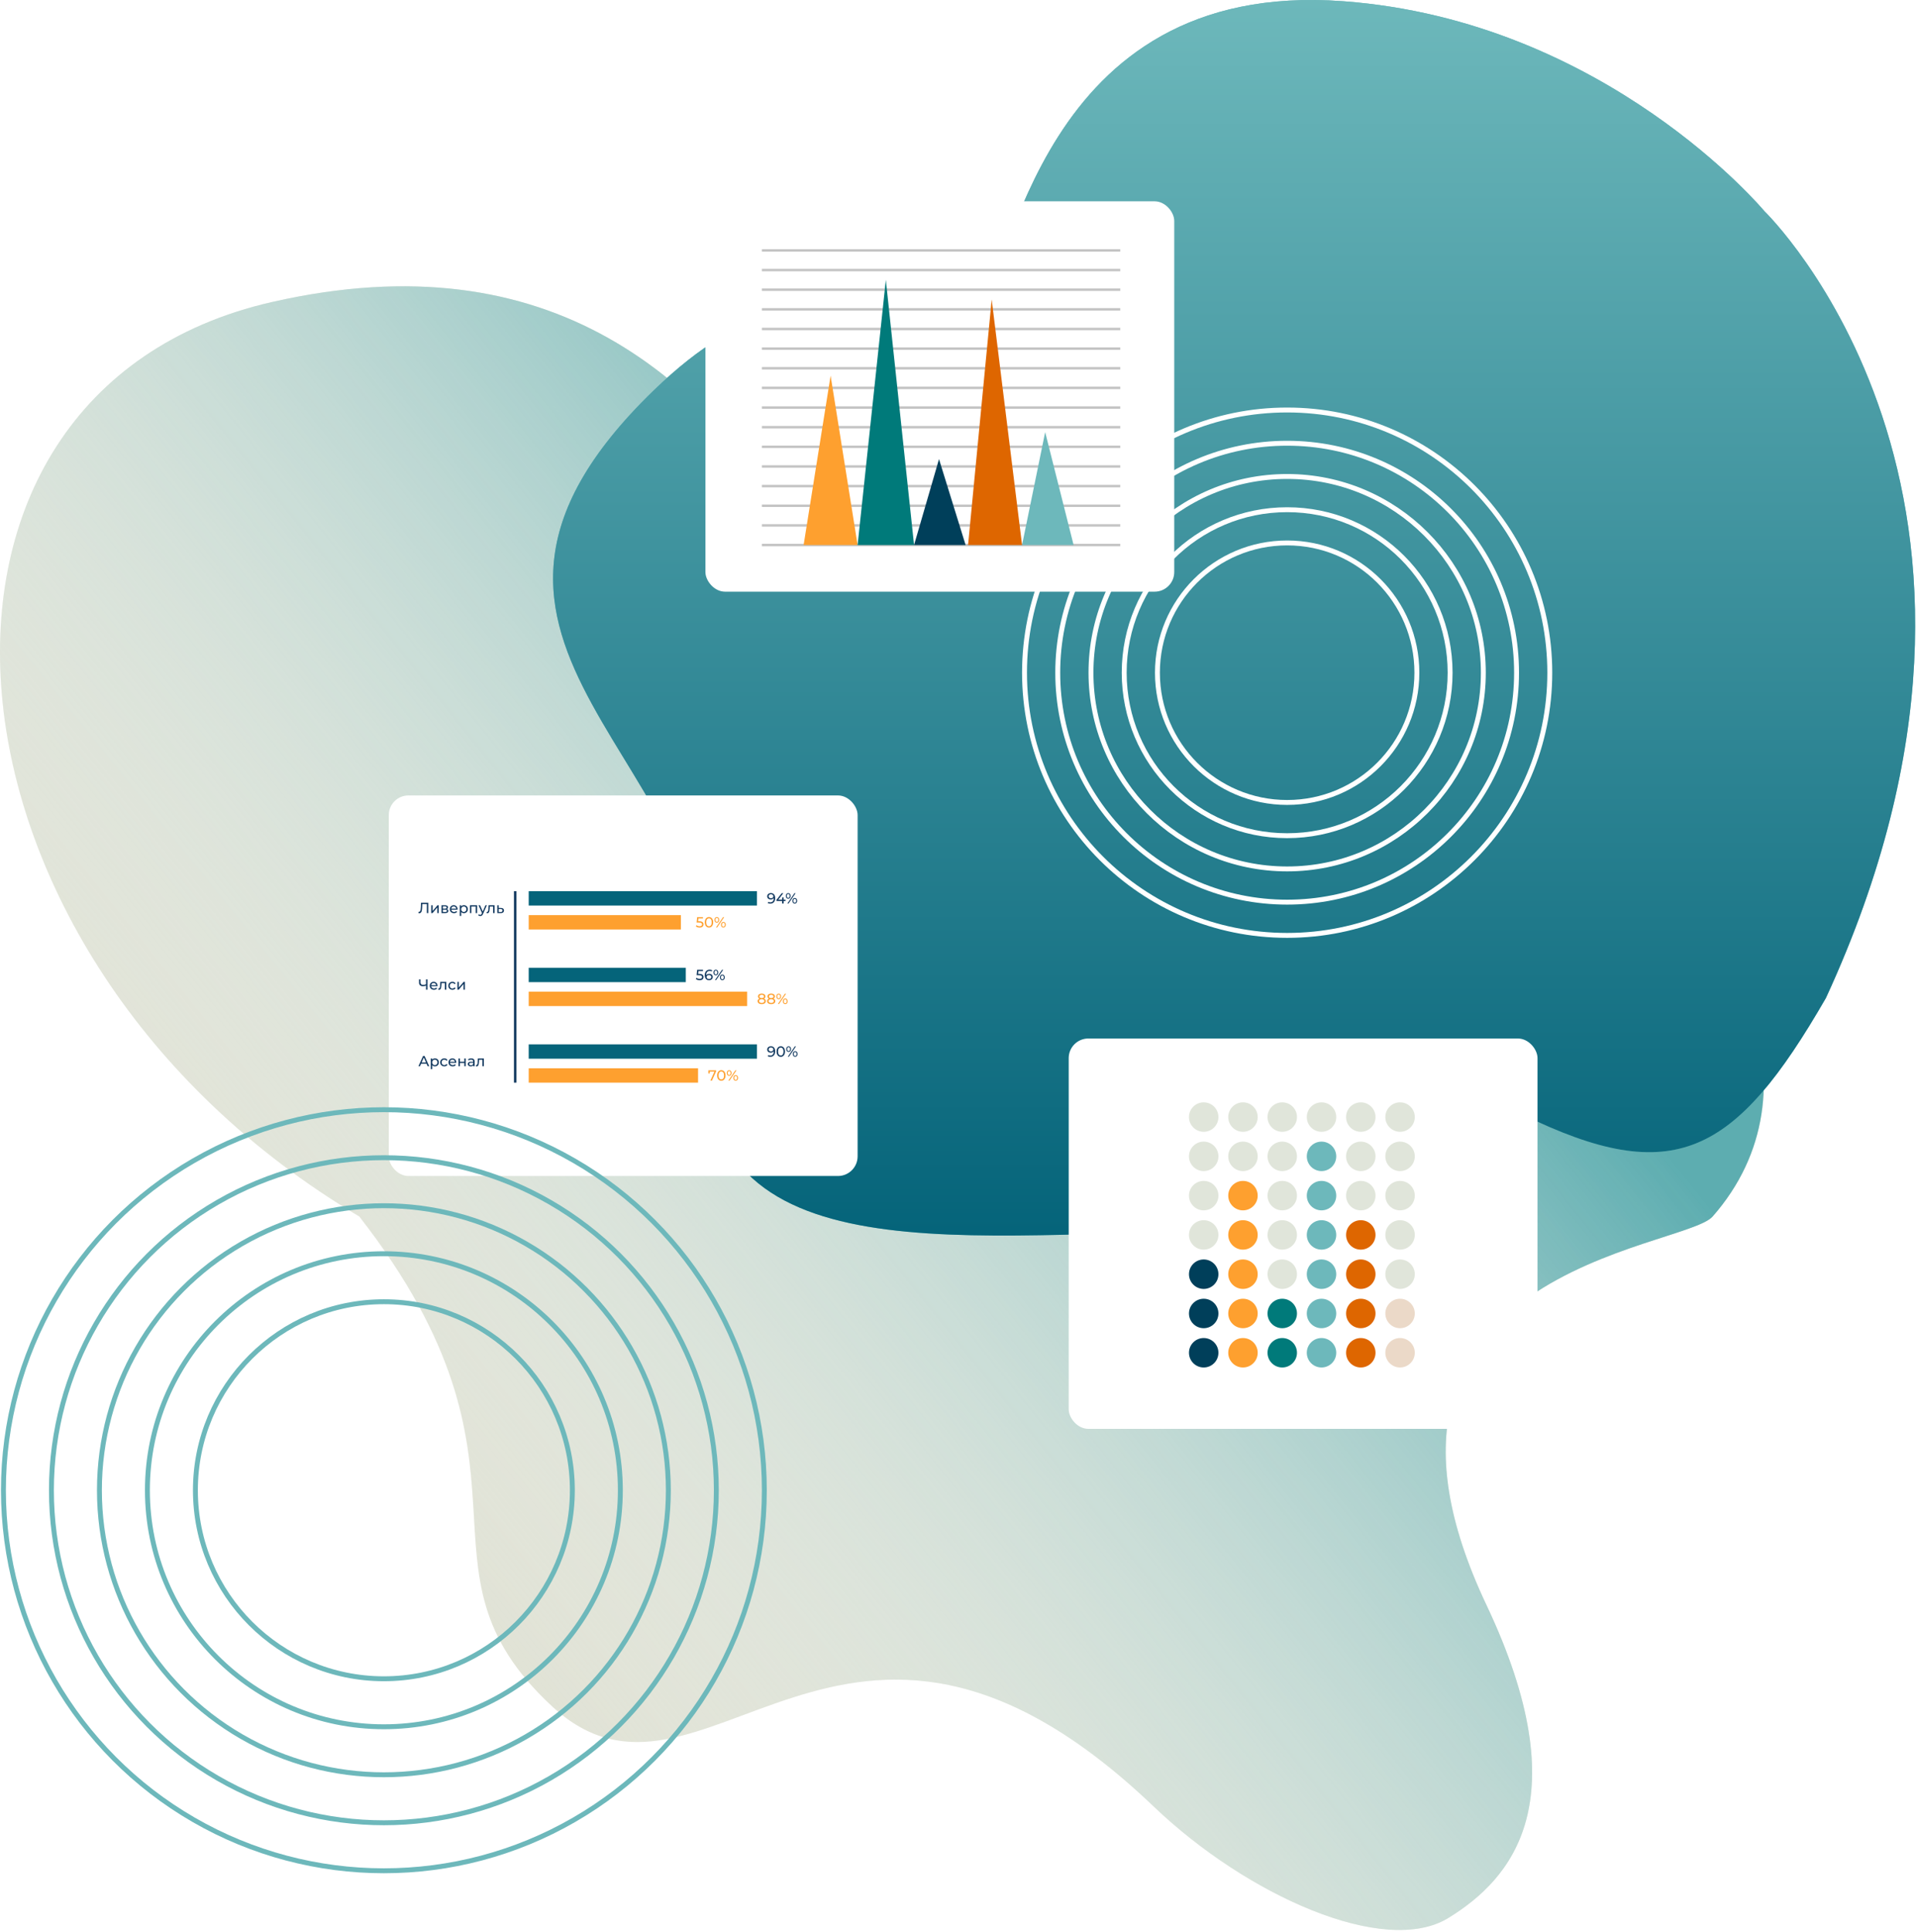 <svg width="781" height="787" viewBox="0 0 781 787" fill="none" xmlns="http://www.w3.org/2000/svg">
<path d="M224.896 695C163.396 638 226.896 599.008 146.396 495.508C-33.104 389 -50.604 159.739 110.896 123C339.896 70.905 360.081 354.216 418.081 371.216C561.581 361.716 537.86 267.153 659.954 338.28C707.297 372.387 743.012 443.931 697.746 495.508C685.956 508.942 540.782 516.779 605.581 653.716C643.372 733.578 616.081 765.239 590.081 781.216C564.081 797.193 507.93 772.044 470.062 735.856C343.399 614.816 286.396 752 224.896 695Z" fill="#E0E2D5"/>
<path d="M224.896 695C163.396 638 226.896 599.008 146.396 495.508C-33.104 389 -50.604 159.739 110.896 123C339.896 70.905 360.081 354.216 418.081 371.216C561.581 361.716 537.86 267.153 659.954 338.28C707.297 372.387 743.012 443.931 697.746 495.508C685.956 508.942 540.782 516.779 605.581 653.716C643.372 733.578 616.081 765.239 590.081 781.216C564.081 797.193 507.93 772.044 470.062 735.856C343.399 614.816 286.396 752 224.896 695Z" fill="url(#paint0_linear)"/>
<path d="M547.323 0.505C421.867 -8.875 412.823 115.505 398.823 122.505C368.323 168.505 343.566 84.253 266.323 159.005C157.823 264.005 300.396 309.5 288.396 415C276.396 520.5 385.823 502.505 493.323 501.505C600.823 500.505 545.323 417.351 620.323 454.005C681.979 484.137 706.969 470.5 743.896 406.5C838.396 201.5 718.824 86.005 718.824 86.005C718.824 86.005 654.323 8.505 547.323 0.505Z" fill="#6DB8BB"/>
<path d="M547.323 0.505C421.867 -8.875 412.823 115.505 398.823 122.505C368.323 168.505 343.566 84.253 266.323 159.005C157.823 264.005 300.396 309.5 288.396 415C276.396 520.5 385.823 502.505 493.323 501.505C600.823 500.505 545.323 417.351 620.323 454.005C681.979 484.137 706.969 470.5 743.896 406.5C838.396 201.5 718.824 86.005 718.824 86.005C718.824 86.005 654.323 8.505 547.323 0.505Z" fill="url(#paint1_linear)"/>
<circle cx="524.396" cy="274" r="66.39" stroke="white" stroke-width="2"/>
<circle cx="524.396" cy="274" r="52.853" stroke="white" stroke-width="2"/>
<circle cx="524.396" cy="274" r="79.926" stroke="white" stroke-width="2"/>
<circle cx="524.396" cy="274" r="93.463" stroke="white" stroke-width="2"/>
<circle cx="524.396" cy="274" r="107" stroke="white" stroke-width="2"/>
<g filter="url(#filter0_d)">
<rect x="158.396" y="324" width="191" height="155" rx="8" fill="white"/>
</g>
<rect x="209.396" y="362.994" width="1" height="77.987" fill="#10375E"/>
<rect x="215.396" y="362.994" width="93" height="5.849" fill="#05647A"/>
<rect x="215.396" y="372.742" width="62" height="5.849" fill="#FEA02F"/>
<rect x="215.396" y="394.189" width="64" height="5.849" fill="#05647A"/>
<rect x="215.396" y="403.937" width="89" height="5.849" fill="#FEA02F"/>
<rect x="215.396" y="425.384" width="93" height="5.849" fill="#05647A"/>
<rect x="215.396" y="435.132" width="69" height="5.849" fill="#FEA02F"/>
<path d="M291.744 435.957V436.365L290.046 440.157H289.41L291.072 436.479H289.152V437.229H288.576V435.957H291.744ZM293.869 440.205C293.537 440.205 293.241 440.121 292.981 439.953C292.725 439.781 292.523 439.533 292.375 439.209C292.227 438.885 292.153 438.501 292.153 438.057C292.153 437.613 292.227 437.229 292.375 436.905C292.523 436.581 292.725 436.335 292.981 436.167C293.241 435.995 293.537 435.909 293.869 435.909C294.197 435.909 294.489 435.995 294.745 436.167C295.005 436.335 295.209 436.581 295.357 436.905C295.505 437.229 295.579 437.613 295.579 438.057C295.579 438.501 295.505 438.885 295.357 439.209C295.209 439.533 295.005 439.781 294.745 439.953C294.489 440.121 294.197 440.205 293.869 440.205ZM293.869 439.671C294.205 439.671 294.473 439.533 294.673 439.257C294.877 438.981 294.979 438.581 294.979 438.057C294.979 437.533 294.877 437.133 294.673 436.857C294.473 436.581 294.205 436.443 293.869 436.443C293.529 436.443 293.257 436.581 293.053 436.857C292.853 437.133 292.753 437.533 292.753 438.057C292.753 438.581 292.853 438.981 293.053 439.257C293.257 439.533 293.529 439.671 293.869 439.671ZM297.067 438.213C296.775 438.213 296.539 438.107 296.359 437.895C296.179 437.683 296.089 437.407 296.089 437.067C296.089 436.727 296.179 436.451 296.359 436.239C296.539 436.027 296.775 435.921 297.067 435.921C297.359 435.921 297.593 436.027 297.769 436.239C297.949 436.447 298.039 436.723 298.039 437.067C298.039 437.411 297.949 437.689 297.769 437.901C297.593 438.109 297.359 438.213 297.067 438.213ZM299.599 435.957H300.061L297.193 440.157H296.731L299.599 435.957ZM297.067 437.871C297.251 437.871 297.395 437.801 297.499 437.661C297.603 437.517 297.655 437.319 297.655 437.067C297.655 436.815 297.603 436.619 297.499 436.479C297.395 436.335 297.251 436.263 297.067 436.263C296.887 436.263 296.743 436.335 296.635 436.479C296.531 436.623 296.479 436.819 296.479 437.067C296.479 437.315 296.531 437.511 296.635 437.655C296.743 437.799 296.887 437.871 297.067 437.871ZM299.725 440.193C299.433 440.193 299.197 440.089 299.017 439.881C298.841 439.669 298.753 439.391 298.753 439.047C298.753 438.703 298.841 438.427 299.017 438.219C299.197 438.007 299.433 437.901 299.725 437.901C300.017 437.901 300.253 438.007 300.433 438.219C300.613 438.431 300.703 438.707 300.703 439.047C300.703 439.387 300.613 439.663 300.433 439.875C300.253 440.087 300.017 440.193 299.725 440.193ZM299.725 439.851C299.905 439.851 300.047 439.779 300.151 439.635C300.259 439.491 300.313 439.295 300.313 439.047C300.313 438.799 300.259 438.603 300.151 438.459C300.047 438.315 299.905 438.243 299.725 438.243C299.541 438.243 299.397 438.315 299.293 438.459C299.189 438.599 299.137 438.795 299.137 439.047C299.137 439.299 299.189 439.497 299.293 439.641C299.397 439.781 299.541 439.851 299.725 439.851Z" fill="#FEA02F"/>
<path d="M173.78 433.258H171.548L171.086 434.308H170.468L172.37 430.108H172.964L174.872 434.308H174.242L173.78 433.258ZM173.57 432.778L172.664 430.72L171.758 432.778H173.57ZM177.187 431.098C177.495 431.098 177.771 431.166 178.015 431.302C178.259 431.438 178.449 431.628 178.585 431.872C178.725 432.116 178.795 432.398 178.795 432.718C178.795 433.038 178.725 433.322 178.585 433.57C178.449 433.814 178.259 434.004 178.015 434.14C177.771 434.276 177.495 434.344 177.187 434.344C176.959 434.344 176.749 434.3 176.557 434.212C176.369 434.124 176.209 433.996 176.077 433.828V435.472H175.501V431.128H176.053V431.632C176.181 431.456 176.343 431.324 176.539 431.236C176.735 431.144 176.951 431.098 177.187 431.098ZM177.139 433.84C177.343 433.84 177.525 433.794 177.685 433.702C177.849 433.606 177.977 433.474 178.069 433.306C178.165 433.134 178.213 432.938 178.213 432.718C178.213 432.498 178.165 432.304 178.069 432.136C177.977 431.964 177.849 431.832 177.685 431.74C177.525 431.648 177.343 431.602 177.139 431.602C176.939 431.602 176.757 431.65 176.593 431.746C176.433 431.838 176.305 431.968 176.209 432.136C176.117 432.304 176.071 432.498 176.071 432.718C176.071 432.938 176.117 433.134 176.209 433.306C176.301 433.474 176.429 433.606 176.593 433.702C176.757 433.794 176.939 433.84 177.139 433.84ZM181.018 434.344C180.694 434.344 180.404 434.274 180.148 434.134C179.896 433.994 179.698 433.802 179.554 433.558C179.41 433.31 179.338 433.03 179.338 432.718C179.338 432.406 179.41 432.128 179.554 431.884C179.698 431.636 179.896 431.444 180.148 431.308C180.404 431.168 180.694 431.098 181.018 431.098C181.306 431.098 181.562 431.156 181.786 431.272C182.014 431.388 182.19 431.556 182.314 431.776L181.876 432.058C181.776 431.906 181.652 431.792 181.504 431.716C181.356 431.64 181.192 431.602 181.012 431.602C180.804 431.602 180.616 431.648 180.448 431.74C180.284 431.832 180.154 431.964 180.058 432.136C179.966 432.304 179.92 432.498 179.92 432.718C179.92 432.942 179.966 433.14 180.058 433.312C180.154 433.48 180.284 433.61 180.448 433.702C180.616 433.794 180.804 433.84 181.012 433.84C181.192 433.84 181.356 433.802 181.504 433.726C181.652 433.65 181.776 433.536 181.876 433.384L182.314 433.66C182.19 433.88 182.014 434.05 181.786 434.17C181.562 434.286 181.306 434.344 181.018 434.344ZM185.887 432.736C185.887 432.78 185.883 432.838 185.875 432.91H183.295C183.331 433.19 183.453 433.416 183.661 433.588C183.873 433.756 184.135 433.84 184.447 433.84C184.827 433.84 185.133 433.712 185.365 433.456L185.683 433.828C185.539 433.996 185.359 434.124 185.143 434.212C184.931 434.3 184.693 434.344 184.429 434.344C184.093 434.344 183.795 434.276 183.535 434.14C183.275 434 183.073 433.806 182.929 433.558C182.789 433.31 182.719 433.03 182.719 432.718C182.719 432.41 182.787 432.132 182.923 431.884C183.063 431.636 183.253 431.444 183.493 431.308C183.737 431.168 184.011 431.098 184.315 431.098C184.619 431.098 184.889 431.168 185.125 431.308C185.365 431.444 185.551 431.636 185.683 431.884C185.819 432.132 185.887 432.416 185.887 432.736ZM184.315 431.584C184.039 431.584 183.807 431.668 183.619 431.836C183.435 432.004 183.327 432.224 183.295 432.496H185.335C185.303 432.228 185.193 432.01 185.005 431.842C184.821 431.67 184.591 431.584 184.315 431.584ZM186.78 431.128H187.356V432.478H189.168V431.128H189.744V434.308H189.168V432.976H187.356V434.308H186.78V431.128ZM191.998 431.098C192.438 431.098 192.774 431.206 193.006 431.422C193.242 431.638 193.36 431.96 193.36 432.388V434.308H192.814V433.888C192.718 434.036 192.58 434.15 192.4 434.23C192.224 434.306 192.014 434.344 191.77 434.344C191.414 434.344 191.128 434.258 190.912 434.086C190.7 433.914 190.594 433.688 190.594 433.408C190.594 433.128 190.696 432.904 190.9 432.736C191.104 432.564 191.428 432.478 191.872 432.478H192.784V432.364C192.784 432.116 192.712 431.926 192.568 431.794C192.424 431.662 192.212 431.596 191.932 431.596C191.744 431.596 191.56 431.628 191.38 431.692C191.2 431.752 191.048 431.834 190.924 431.938L190.684 431.506C190.848 431.374 191.044 431.274 191.272 431.206C191.5 431.134 191.742 431.098 191.998 431.098ZM191.866 433.9C192.086 433.9 192.276 433.852 192.436 433.756C192.596 433.656 192.712 433.516 192.784 433.336V432.892H191.896C191.408 432.892 191.164 433.056 191.164 433.384C191.164 433.544 191.226 433.67 191.35 433.762C191.474 433.854 191.646 433.9 191.866 433.9ZM197.128 431.128V434.308H196.552V431.632H195.184L195.148 432.34C195.128 432.768 195.09 433.126 195.034 433.414C194.978 433.698 194.886 433.926 194.758 434.098C194.63 434.27 194.452 434.356 194.224 434.356C194.12 434.356 194.002 434.338 193.87 434.302L193.906 433.816C193.958 433.828 194.006 433.834 194.05 433.834C194.21 433.834 194.33 433.764 194.41 433.624C194.49 433.484 194.542 433.318 194.566 433.126C194.59 432.934 194.612 432.66 194.632 432.304L194.686 431.128H197.128Z" fill="#10375E"/>
<path d="M174.158 398.913V403.113H173.564V401.451C173.12 401.623 172.71 401.709 172.334 401.709C171.822 401.709 171.424 401.585 171.14 401.337C170.86 401.089 170.72 400.735 170.72 400.275V398.913H171.308V400.209C171.308 400.521 171.402 400.761 171.59 400.929C171.782 401.097 172.052 401.181 172.4 401.181C172.788 401.181 173.176 401.093 173.564 400.917V398.913H174.158ZM178.246 401.541C178.246 401.585 178.242 401.643 178.234 401.715H175.654C175.69 401.995 175.812 402.221 176.02 402.393C176.232 402.561 176.494 402.645 176.806 402.645C177.186 402.645 177.492 402.517 177.724 402.261L178.042 402.633C177.898 402.801 177.718 402.929 177.502 403.017C177.29 403.105 177.052 403.149 176.788 403.149C176.452 403.149 176.154 403.081 175.894 402.945C175.634 402.805 175.432 402.611 175.288 402.363C175.148 402.115 175.078 401.835 175.078 401.523C175.078 401.215 175.146 400.937 175.282 400.689C175.422 400.441 175.612 400.249 175.852 400.113C176.096 399.973 176.37 399.903 176.674 399.903C176.978 399.903 177.248 399.973 177.484 400.113C177.724 400.249 177.91 400.441 178.042 400.689C178.178 400.937 178.246 401.221 178.246 401.541ZM176.674 400.389C176.398 400.389 176.166 400.473 175.978 400.641C175.794 400.809 175.686 401.029 175.654 401.301H177.694C177.662 401.033 177.552 400.815 177.364 400.647C177.18 400.475 176.95 400.389 176.674 400.389ZM181.817 399.933V403.113H181.241V400.437H179.873L179.837 401.145C179.817 401.573 179.779 401.931 179.723 402.219C179.667 402.503 179.575 402.731 179.447 402.903C179.319 403.075 179.141 403.161 178.913 403.161C178.809 403.161 178.691 403.143 178.559 403.107L178.595 402.621C178.647 402.633 178.695 402.639 178.739 402.639C178.899 402.639 179.019 402.569 179.099 402.429C179.179 402.289 179.231 402.123 179.255 401.931C179.279 401.739 179.301 401.465 179.321 401.109L179.375 399.933H181.817ZM184.317 403.149C183.993 403.149 183.703 403.079 183.447 402.939C183.195 402.799 182.997 402.607 182.853 402.363C182.709 402.115 182.637 401.835 182.637 401.523C182.637 401.211 182.709 400.933 182.853 400.689C182.997 400.441 183.195 400.249 183.447 400.113C183.703 399.973 183.993 399.903 184.317 399.903C184.605 399.903 184.861 399.961 185.085 400.077C185.313 400.193 185.489 400.361 185.613 400.581L185.175 400.863C185.075 400.711 184.951 400.597 184.803 400.521C184.655 400.445 184.491 400.407 184.311 400.407C184.103 400.407 183.915 400.453 183.747 400.545C183.583 400.637 183.453 400.769 183.357 400.941C183.265 401.109 183.219 401.303 183.219 401.523C183.219 401.747 183.265 401.945 183.357 402.117C183.453 402.285 183.583 402.415 183.747 402.507C183.915 402.599 184.103 402.645 184.311 402.645C184.491 402.645 184.655 402.607 184.803 402.531C184.951 402.455 185.075 402.341 185.175 402.189L185.613 402.465C185.489 402.685 185.313 402.855 185.085 402.975C184.861 403.091 184.605 403.149 184.317 403.149ZM186.359 399.933H186.935V402.249L188.885 399.933H189.407V403.113H188.831V400.797L186.887 403.113H186.359V399.933Z" fill="#10375E"/>
<path d="M174.482 367.718V371.918H173.894V368.24H172.034L171.992 369.47C171.972 370.05 171.924 370.52 171.848 370.88C171.776 371.24 171.66 371.512 171.5 371.696C171.34 371.876 171.124 371.966 170.852 371.966C170.728 371.966 170.602 371.95 170.474 371.918L170.516 371.384C170.58 371.4 170.644 371.408 170.708 371.408C170.88 371.408 171.018 371.34 171.122 371.204C171.226 371.064 171.304 370.856 171.356 370.58C171.408 370.304 171.442 369.94 171.458 369.488L171.524 367.718H174.482ZM175.694 368.738H176.27V371.054L178.22 368.738H178.742V371.918H178.166V369.602L176.222 371.918H175.694V368.738ZM182.026 370.268C182.438 370.372 182.644 370.63 182.644 371.042C182.644 371.322 182.538 371.538 182.326 371.69C182.118 371.842 181.806 371.918 181.39 371.918H179.86V368.738H181.336C181.712 368.738 182.006 368.81 182.218 368.954C182.43 369.094 182.536 369.294 182.536 369.554C182.536 369.722 182.49 369.868 182.398 369.992C182.31 370.112 182.186 370.204 182.026 370.268ZM180.424 370.106H181.288C181.508 370.106 181.674 370.066 181.786 369.986C181.902 369.906 181.96 369.79 181.96 369.638C181.96 369.334 181.736 369.182 181.288 369.182H180.424V370.106ZM181.348 371.474C181.588 371.474 181.768 371.436 181.888 371.36C182.008 371.284 182.068 371.166 182.068 371.006C182.068 370.842 182.012 370.72 181.9 370.64C181.792 370.56 181.62 370.52 181.384 370.52H180.424V371.474H181.348ZM186.42 370.346C186.42 370.39 186.416 370.448 186.408 370.52H183.828C183.864 370.8 183.986 371.026 184.194 371.198C184.406 371.366 184.668 371.45 184.98 371.45C185.36 371.45 185.666 371.322 185.898 371.066L186.216 371.438C186.072 371.606 185.892 371.734 185.676 371.822C185.464 371.91 185.226 371.954 184.962 371.954C184.626 371.954 184.328 371.886 184.068 371.75C183.808 371.61 183.606 371.416 183.462 371.168C183.322 370.92 183.252 370.64 183.252 370.328C183.252 370.02 183.32 369.742 183.456 369.494C183.596 369.246 183.786 369.054 184.026 368.918C184.27 368.778 184.544 368.708 184.848 368.708C185.152 368.708 185.422 368.778 185.658 368.918C185.898 369.054 186.084 369.246 186.216 369.494C186.352 369.742 186.42 370.026 186.42 370.346ZM184.848 369.194C184.572 369.194 184.34 369.278 184.152 369.446C183.968 369.614 183.86 369.834 183.828 370.106H185.868C185.836 369.838 185.726 369.62 185.538 369.452C185.354 369.28 185.124 369.194 184.848 369.194ZM189 368.708C189.308 368.708 189.584 368.776 189.828 368.912C190.072 369.048 190.262 369.238 190.398 369.482C190.538 369.726 190.608 370.008 190.608 370.328C190.608 370.648 190.538 370.932 190.398 371.18C190.262 371.424 190.072 371.614 189.828 371.75C189.584 371.886 189.308 371.954 189 371.954C188.772 371.954 188.562 371.91 188.37 371.822C188.182 371.734 188.022 371.606 187.89 371.438V373.082H187.314V368.738H187.866V369.242C187.994 369.066 188.156 368.934 188.352 368.846C188.548 368.754 188.764 368.708 189 368.708ZM188.952 371.45C189.156 371.45 189.338 371.404 189.498 371.312C189.662 371.216 189.79 371.084 189.882 370.916C189.978 370.744 190.026 370.548 190.026 370.328C190.026 370.108 189.978 369.914 189.882 369.746C189.79 369.574 189.662 369.442 189.498 369.35C189.338 369.258 189.156 369.212 188.952 369.212C188.752 369.212 188.57 369.26 188.406 369.356C188.246 369.448 188.118 369.578 188.022 369.746C187.93 369.914 187.884 370.108 187.884 370.328C187.884 370.548 187.93 370.744 188.022 370.916C188.114 371.084 188.242 371.216 188.406 371.312C188.57 371.404 188.752 371.45 188.952 371.45ZM194.39 368.738V371.918H193.814V369.242H192.02V371.918H191.444V368.738H194.39ZM198.343 368.738L196.801 372.236C196.665 372.56 196.505 372.788 196.321 372.92C196.141 373.052 195.923 373.118 195.667 373.118C195.511 373.118 195.359 373.092 195.211 373.04C195.067 372.992 194.947 372.92 194.851 372.824L195.097 372.392C195.261 372.548 195.451 372.626 195.667 372.626C195.807 372.626 195.923 372.588 196.015 372.512C196.111 372.44 196.197 372.314 196.273 372.134L196.375 371.912L194.971 368.738H195.571L196.681 371.282L197.779 368.738H198.343ZM201.493 368.738V371.918H200.917V369.242H199.549L199.513 369.95C199.493 370.378 199.455 370.736 199.399 371.024C199.343 371.308 199.251 371.536 199.123 371.708C198.995 371.88 198.817 371.966 198.589 371.966C198.485 371.966 198.367 371.948 198.235 371.912L198.271 371.426C198.323 371.438 198.371 371.444 198.415 371.444C198.575 371.444 198.695 371.374 198.775 371.234C198.855 371.094 198.907 370.928 198.931 370.736C198.955 370.544 198.977 370.27 198.997 369.914L199.051 368.738H201.493ZM204.077 369.818C204.481 369.822 204.789 369.914 205.001 370.094C205.213 370.274 205.319 370.528 205.319 370.856C205.319 371.2 205.203 371.466 204.971 371.654C204.743 371.838 204.415 371.928 203.987 371.924L202.607 371.918V368.738H203.183V369.812L204.077 369.818ZM203.939 371.486C204.199 371.49 204.395 371.438 204.527 371.33C204.663 371.222 204.731 371.062 204.731 370.85C204.731 370.642 204.665 370.49 204.533 370.394C204.405 370.298 204.207 370.248 203.939 370.244L203.183 370.232V371.48L203.939 371.486Z" fill="#10375E"/>
<path d="M314.046 426.161C314.61 426.161 315.044 426.343 315.348 426.707C315.656 427.071 315.81 427.587 315.81 428.255C315.81 428.723 315.726 429.123 315.558 429.455C315.394 429.783 315.162 430.033 314.862 430.205C314.566 430.373 314.22 430.457 313.824 430.457C313.62 430.457 313.428 430.437 313.248 430.397C313.068 430.353 312.912 430.291 312.78 430.211L313.008 429.743C313.212 429.875 313.482 429.941 313.818 429.941C314.254 429.941 314.594 429.807 314.838 429.539C315.086 429.267 315.21 428.873 315.21 428.357V428.207C315.09 428.387 314.924 428.525 314.712 428.621C314.5 428.713 314.262 428.759 313.998 428.759C313.722 428.759 313.474 428.707 313.254 428.603C313.038 428.499 312.868 428.351 312.744 428.159C312.624 427.963 312.564 427.739 312.564 427.487C312.564 427.223 312.628 426.991 312.756 426.791C312.888 426.591 313.066 426.437 313.29 426.329C313.514 426.217 313.766 426.161 314.046 426.161ZM314.1 428.273C314.288 428.273 314.456 428.237 314.604 428.165C314.752 428.093 314.866 427.995 314.946 427.871C315.03 427.747 315.072 427.609 315.072 427.457C315.072 427.309 315.032 427.175 314.952 427.055C314.876 426.931 314.762 426.833 314.61 426.761C314.462 426.685 314.282 426.647 314.07 426.647C313.794 426.647 313.57 426.721 313.398 426.869C313.23 427.017 313.146 427.215 313.146 427.463C313.146 427.711 313.232 427.909 313.404 428.057C313.576 428.201 313.808 428.273 314.1 428.273ZM318.103 430.457C317.771 430.457 317.475 430.373 317.215 430.205C316.959 430.033 316.757 429.785 316.609 429.461C316.461 429.137 316.387 428.753 316.387 428.309C316.387 427.865 316.461 427.481 316.609 427.157C316.757 426.833 316.959 426.587 317.215 426.419C317.475 426.247 317.771 426.161 318.103 426.161C318.431 426.161 318.723 426.247 318.979 426.419C319.239 426.587 319.443 426.833 319.591 427.157C319.739 427.481 319.813 427.865 319.813 428.309C319.813 428.753 319.739 429.137 319.591 429.461C319.443 429.785 319.239 430.033 318.979 430.205C318.723 430.373 318.431 430.457 318.103 430.457ZM318.103 429.923C318.439 429.923 318.707 429.785 318.907 429.509C319.111 429.233 319.213 428.833 319.213 428.309C319.213 427.785 319.111 427.385 318.907 427.109C318.707 426.833 318.439 426.695 318.103 426.695C317.763 426.695 317.491 426.833 317.287 427.109C317.087 427.385 316.987 427.785 316.987 428.309C316.987 428.833 317.087 429.233 317.287 429.509C317.491 429.785 317.763 429.923 318.103 429.923ZM321.301 428.465C321.009 428.465 320.773 428.359 320.593 428.147C320.413 427.935 320.323 427.659 320.323 427.319C320.323 426.979 320.413 426.703 320.593 426.491C320.773 426.279 321.009 426.173 321.301 426.173C321.593 426.173 321.827 426.279 322.003 426.491C322.183 426.699 322.273 426.975 322.273 427.319C322.273 427.663 322.183 427.941 322.003 428.153C321.827 428.361 321.593 428.465 321.301 428.465ZM323.833 426.209H324.295L321.427 430.409H320.965L323.833 426.209ZM321.301 428.123C321.485 428.123 321.629 428.053 321.733 427.913C321.837 427.769 321.889 427.571 321.889 427.319C321.889 427.067 321.837 426.871 321.733 426.731C321.629 426.587 321.485 426.515 321.301 426.515C321.121 426.515 320.977 426.587 320.869 426.731C320.765 426.875 320.713 427.071 320.713 427.319C320.713 427.567 320.765 427.763 320.869 427.907C320.977 428.051 321.121 428.123 321.301 428.123ZM323.959 430.445C323.667 430.445 323.431 430.341 323.251 430.133C323.075 429.921 322.987 429.643 322.987 429.299C322.987 428.955 323.075 428.679 323.251 428.471C323.431 428.259 323.667 428.153 323.959 428.153C324.251 428.153 324.487 428.259 324.667 428.471C324.847 428.683 324.937 428.959 324.937 429.299C324.937 429.639 324.847 429.915 324.667 430.127C324.487 430.339 324.251 430.445 323.959 430.445ZM323.959 430.103C324.139 430.103 324.281 430.031 324.385 429.887C324.493 429.743 324.547 429.547 324.547 429.299C324.547 429.051 324.493 428.855 324.385 428.711C324.281 428.567 324.139 428.495 323.959 428.495C323.775 428.495 323.631 428.567 323.527 428.711C323.423 428.851 323.371 429.047 323.371 429.299C323.371 429.551 323.423 429.749 323.527 429.893C323.631 430.033 323.775 430.103 323.959 430.103Z" fill="#10375E"/>
<path d="M311.252 406.76C311.492 406.852 311.676 406.984 311.804 407.156C311.932 407.328 311.996 407.534 311.996 407.774C311.996 408.026 311.928 408.246 311.792 408.434C311.656 408.618 311.462 408.76 311.21 408.86C310.958 408.96 310.662 409.01 310.322 409.01C309.986 409.01 309.692 408.96 309.44 408.86C309.192 408.76 309 408.618 308.864 408.434C308.728 408.246 308.66 408.026 308.66 407.774C308.66 407.534 308.722 407.328 308.846 407.156C308.974 406.984 309.158 406.852 309.398 406.76C309.206 406.668 309.06 406.546 308.96 406.394C308.86 406.242 308.81 406.062 308.81 405.854C308.81 405.622 308.872 405.42 308.996 405.248C309.124 405.076 309.302 404.944 309.53 404.852C309.758 404.76 310.022 404.714 310.322 404.714C310.626 404.714 310.892 404.76 311.12 404.852C311.352 404.944 311.53 405.076 311.654 405.248C311.782 405.42 311.846 405.622 311.846 405.854C311.846 406.058 311.794 406.238 311.69 406.394C311.59 406.546 311.444 406.668 311.252 406.76ZM310.322 405.2C310.038 405.2 309.814 405.262 309.65 405.386C309.486 405.506 309.404 405.67 309.404 405.878C309.404 406.086 309.484 406.25 309.644 406.37C309.808 406.49 310.034 406.55 310.322 406.55C310.614 406.55 310.842 406.49 311.006 406.37C311.174 406.25 311.258 406.086 311.258 405.878C311.258 405.67 311.172 405.506 311 405.386C310.832 405.262 310.606 405.2 310.322 405.2ZM310.322 408.524C310.654 408.524 310.916 408.456 311.108 408.32C311.3 408.18 311.396 407.992 311.396 407.756C311.396 407.524 311.3 407.342 311.108 407.21C310.916 407.074 310.654 407.006 310.322 407.006C309.99 407.006 309.73 407.074 309.542 407.21C309.354 407.342 309.26 407.524 309.26 407.756C309.26 407.992 309.354 408.18 309.542 408.32C309.73 408.456 309.99 408.524 310.322 408.524ZM315.114 406.76C315.354 406.852 315.538 406.984 315.666 407.156C315.794 407.328 315.858 407.534 315.858 407.774C315.858 408.026 315.79 408.246 315.654 408.434C315.518 408.618 315.324 408.76 315.072 408.86C314.82 408.96 314.524 409.01 314.184 409.01C313.848 409.01 313.554 408.96 313.302 408.86C313.054 408.76 312.862 408.618 312.726 408.434C312.59 408.246 312.522 408.026 312.522 407.774C312.522 407.534 312.584 407.328 312.708 407.156C312.836 406.984 313.02 406.852 313.26 406.76C313.068 406.668 312.922 406.546 312.822 406.394C312.722 406.242 312.672 406.062 312.672 405.854C312.672 405.622 312.734 405.42 312.858 405.248C312.986 405.076 313.164 404.944 313.392 404.852C313.62 404.76 313.884 404.714 314.184 404.714C314.488 404.714 314.754 404.76 314.982 404.852C315.214 404.944 315.392 405.076 315.516 405.248C315.644 405.42 315.708 405.622 315.708 405.854C315.708 406.058 315.656 406.238 315.552 406.394C315.452 406.546 315.306 406.668 315.114 406.76ZM314.184 405.2C313.9 405.2 313.676 405.262 313.512 405.386C313.348 405.506 313.266 405.67 313.266 405.878C313.266 406.086 313.346 406.25 313.506 406.37C313.67 406.49 313.896 406.55 314.184 406.55C314.476 406.55 314.704 406.49 314.868 406.37C315.036 406.25 315.12 406.086 315.12 405.878C315.12 405.67 315.034 405.506 314.862 405.386C314.694 405.262 314.468 405.2 314.184 405.2ZM314.184 408.524C314.516 408.524 314.778 408.456 314.97 408.32C315.162 408.18 315.258 407.992 315.258 407.756C315.258 407.524 315.162 407.342 314.97 407.21C314.778 407.074 314.516 407.006 314.184 407.006C313.852 407.006 313.592 407.074 313.404 407.21C313.216 407.342 313.122 407.524 313.122 407.756C313.122 407.992 313.216 408.18 313.404 408.32C313.592 408.456 313.852 408.524 314.184 408.524ZM317.26 407.018C316.968 407.018 316.732 406.912 316.552 406.7C316.372 406.488 316.282 406.212 316.282 405.872C316.282 405.532 316.372 405.256 316.552 405.044C316.732 404.832 316.968 404.726 317.26 404.726C317.552 404.726 317.786 404.832 317.962 405.044C318.142 405.252 318.232 405.528 318.232 405.872C318.232 406.216 318.142 406.494 317.962 406.706C317.786 406.914 317.552 407.018 317.26 407.018ZM319.792 404.762H320.254L317.386 408.962H316.924L319.792 404.762ZM317.26 406.676C317.444 406.676 317.588 406.606 317.692 406.466C317.796 406.322 317.848 406.124 317.848 405.872C317.848 405.62 317.796 405.424 317.692 405.284C317.588 405.14 317.444 405.068 317.26 405.068C317.08 405.068 316.936 405.14 316.828 405.284C316.724 405.428 316.672 405.624 316.672 405.872C316.672 406.12 316.724 406.316 316.828 406.46C316.936 406.604 317.08 406.676 317.26 406.676ZM319.918 408.998C319.626 408.998 319.39 408.894 319.21 408.686C319.034 408.474 318.946 408.196 318.946 407.852C318.946 407.508 319.034 407.232 319.21 407.024C319.39 406.812 319.626 406.706 319.918 406.706C320.21 406.706 320.446 406.812 320.626 407.024C320.806 407.236 320.896 407.512 320.896 407.852C320.896 408.192 320.806 408.468 320.626 408.68C320.446 408.892 320.21 408.998 319.918 408.998ZM319.918 408.656C320.098 408.656 320.24 408.584 320.344 408.44C320.452 408.296 320.506 408.1 320.506 407.852C320.506 407.604 320.452 407.408 320.344 407.264C320.24 407.12 320.098 407.048 319.918 407.048C319.734 407.048 319.59 407.12 319.486 407.264C319.382 407.404 319.33 407.6 319.33 407.852C319.33 408.104 319.382 408.302 319.486 408.446C319.59 408.586 319.734 408.656 319.918 408.656Z" fill="#FEA02F"/>
<path d="M284.884 396.688C285.484 396.688 285.924 396.802 286.204 397.03C286.488 397.254 286.63 397.562 286.63 397.954C286.63 398.202 286.57 398.426 286.45 398.626C286.334 398.822 286.156 398.978 285.916 399.094C285.68 399.206 285.388 399.262 285.04 399.262C284.744 399.262 284.458 399.218 284.182 399.13C283.906 399.038 283.678 398.912 283.498 398.752L283.774 398.278C283.918 398.414 284.102 398.524 284.326 398.608C284.55 398.688 284.786 398.728 285.034 398.728C285.35 398.728 285.594 398.662 285.766 398.53C285.942 398.394 286.03 398.21 286.03 397.978C286.03 397.726 285.934 397.536 285.742 397.408C285.55 397.276 285.222 397.21 284.758 397.21H283.804L284.026 395.014H286.396V395.536H284.53L284.416 396.688H284.884ZM288.942 396.664C289.218 396.664 289.464 396.716 289.68 396.82C289.9 396.924 290.072 397.074 290.196 397.27C290.32 397.462 290.382 397.684 290.382 397.936C290.382 398.2 290.316 398.432 290.184 398.632C290.056 398.832 289.878 398.988 289.65 399.1C289.426 399.208 289.174 399.262 288.894 399.262C288.33 399.262 287.894 399.08 287.586 398.716C287.282 398.352 287.13 397.836 287.13 397.168C287.13 396.7 287.212 396.302 287.376 395.974C287.544 395.642 287.776 395.392 288.072 395.224C288.372 395.052 288.72 394.966 289.116 394.966C289.32 394.966 289.512 394.988 289.692 395.032C289.872 395.072 290.028 395.132 290.16 395.212L289.932 395.68C289.732 395.548 289.464 395.482 289.128 395.482C288.692 395.482 288.35 395.618 288.102 395.89C287.854 396.158 287.73 396.55 287.73 397.066C287.73 397.13 287.732 397.18 287.736 397.216C287.856 397.036 288.02 396.9 288.228 396.808C288.44 396.712 288.678 396.664 288.942 396.664ZM288.87 398.776C289.146 398.776 289.37 398.702 289.542 398.554C289.714 398.406 289.8 398.208 289.8 397.96C289.8 397.712 289.712 397.516 289.536 397.372C289.364 397.224 289.132 397.15 288.84 397.15C288.652 397.15 288.484 397.186 288.336 397.258C288.192 397.33 288.078 397.428 287.994 397.552C287.914 397.676 287.874 397.814 287.874 397.966C287.874 398.114 287.912 398.25 287.988 398.374C288.068 398.494 288.182 398.592 288.33 398.668C288.482 398.74 288.662 398.776 288.87 398.776ZM291.627 397.27C291.335 397.27 291.099 397.164 290.919 396.952C290.739 396.74 290.649 396.464 290.649 396.124C290.649 395.784 290.739 395.508 290.919 395.296C291.099 395.084 291.335 394.978 291.627 394.978C291.919 394.978 292.153 395.084 292.329 395.296C292.509 395.504 292.599 395.78 292.599 396.124C292.599 396.468 292.509 396.746 292.329 396.958C292.153 397.166 291.919 397.27 291.627 397.27ZM294.159 395.014H294.621L291.753 399.214H291.291L294.159 395.014ZM291.627 396.928C291.811 396.928 291.955 396.858 292.059 396.718C292.163 396.574 292.215 396.376 292.215 396.124C292.215 395.872 292.163 395.676 292.059 395.536C291.955 395.392 291.811 395.32 291.627 395.32C291.447 395.32 291.303 395.392 291.195 395.536C291.091 395.68 291.039 395.876 291.039 396.124C291.039 396.372 291.091 396.568 291.195 396.712C291.303 396.856 291.447 396.928 291.627 396.928ZM294.285 399.25C293.993 399.25 293.757 399.146 293.577 398.938C293.401 398.726 293.313 398.448 293.313 398.104C293.313 397.76 293.401 397.484 293.577 397.276C293.757 397.064 293.993 396.958 294.285 396.958C294.577 396.958 294.813 397.064 294.993 397.276C295.173 397.488 295.263 397.764 295.263 398.104C295.263 398.444 295.173 398.72 294.993 398.932C294.813 399.144 294.577 399.25 294.285 399.25ZM294.285 398.908C294.465 398.908 294.607 398.836 294.711 398.692C294.819 398.548 294.873 398.352 294.873 398.104C294.873 397.856 294.819 397.66 294.711 397.516C294.607 397.372 294.465 397.3 294.285 397.3C294.101 397.3 293.957 397.372 293.853 397.516C293.749 397.656 293.697 397.852 293.697 398.104C293.697 398.356 293.749 398.554 293.853 398.698C293.957 398.838 294.101 398.908 294.285 398.908Z" fill="#10375E"/>
<path d="M284.884 375.241C285.484 375.241 285.924 375.355 286.204 375.583C286.488 375.807 286.63 376.115 286.63 376.507C286.63 376.755 286.57 376.979 286.45 377.179C286.334 377.375 286.156 377.531 285.916 377.647C285.68 377.759 285.388 377.815 285.04 377.815C284.744 377.815 284.458 377.771 284.182 377.683C283.906 377.591 283.678 377.465 283.498 377.305L283.774 376.831C283.918 376.967 284.102 377.077 284.326 377.161C284.55 377.241 284.786 377.281 285.034 377.281C285.35 377.281 285.594 377.215 285.766 377.083C285.942 376.947 286.03 376.763 286.03 376.531C286.03 376.279 285.934 376.089 285.742 375.961C285.55 375.829 285.222 375.763 284.758 375.763H283.804L284.026 373.567H286.396V374.089H284.53L284.416 375.241H284.884ZM288.846 377.815C288.514 377.815 288.218 377.731 287.958 377.563C287.702 377.391 287.5 377.143 287.352 376.819C287.204 376.495 287.13 376.111 287.13 375.667C287.13 375.223 287.204 374.839 287.352 374.515C287.5 374.191 287.702 373.945 287.958 373.777C288.218 373.605 288.514 373.519 288.846 373.519C289.174 373.519 289.466 373.605 289.722 373.777C289.982 373.945 290.186 374.191 290.334 374.515C290.482 374.839 290.556 375.223 290.556 375.667C290.556 376.111 290.482 376.495 290.334 376.819C290.186 377.143 289.982 377.391 289.722 377.563C289.466 377.731 289.174 377.815 288.846 377.815ZM288.846 377.281C289.182 377.281 289.45 377.143 289.65 376.867C289.854 376.591 289.956 376.191 289.956 375.667C289.956 375.143 289.854 374.743 289.65 374.467C289.45 374.191 289.182 374.053 288.846 374.053C288.506 374.053 288.234 374.191 288.03 374.467C287.83 374.743 287.73 375.143 287.73 375.667C287.73 376.191 287.83 376.591 288.03 376.867C288.234 377.143 288.506 377.281 288.846 377.281ZM292.044 375.823C291.752 375.823 291.516 375.717 291.336 375.505C291.156 375.293 291.066 375.017 291.066 374.677C291.066 374.337 291.156 374.061 291.336 373.849C291.516 373.637 291.752 373.531 292.044 373.531C292.336 373.531 292.57 373.637 292.746 373.849C292.926 374.057 293.016 374.333 293.016 374.677C293.016 375.021 292.926 375.299 292.746 375.511C292.57 375.719 292.336 375.823 292.044 375.823ZM294.576 373.567H295.038L292.17 377.767H291.708L294.576 373.567ZM292.044 375.481C292.228 375.481 292.372 375.411 292.476 375.271C292.58 375.127 292.632 374.929 292.632 374.677C292.632 374.425 292.58 374.229 292.476 374.089C292.372 373.945 292.228 373.873 292.044 373.873C291.864 373.873 291.72 373.945 291.612 374.089C291.508 374.233 291.456 374.429 291.456 374.677C291.456 374.925 291.508 375.121 291.612 375.265C291.72 375.409 291.864 375.481 292.044 375.481ZM294.702 377.803C294.41 377.803 294.174 377.699 293.994 377.491C293.818 377.279 293.73 377.001 293.73 376.657C293.73 376.313 293.818 376.037 293.994 375.829C294.174 375.617 294.41 375.511 294.702 375.511C294.994 375.511 295.23 375.617 295.41 375.829C295.59 376.041 295.68 376.317 295.68 376.657C295.68 376.997 295.59 377.273 295.41 377.485C295.23 377.697 294.994 377.803 294.702 377.803ZM294.702 377.461C294.882 377.461 295.024 377.389 295.128 377.245C295.236 377.101 295.29 376.905 295.29 376.657C295.29 376.409 295.236 376.213 295.128 376.069C295.024 375.925 294.882 375.853 294.702 375.853C294.518 375.853 294.374 375.925 294.27 376.069C294.166 376.209 294.114 376.405 294.114 376.657C294.114 376.909 294.166 377.107 294.27 377.251C294.374 377.391 294.518 377.461 294.702 377.461Z" fill="#FEA02F"/>
<path d="M314.046 363.771C314.61 363.771 315.044 363.953 315.348 364.317C315.656 364.681 315.81 365.197 315.81 365.865C315.81 366.333 315.726 366.733 315.558 367.065C315.394 367.393 315.162 367.643 314.862 367.815C314.566 367.983 314.22 368.067 313.824 368.067C313.62 368.067 313.428 368.047 313.248 368.007C313.068 367.963 312.912 367.901 312.78 367.821L313.008 367.353C313.212 367.485 313.482 367.551 313.818 367.551C314.254 367.551 314.594 367.417 314.838 367.149C315.086 366.877 315.21 366.483 315.21 365.967V365.817C315.09 365.997 314.924 366.135 314.712 366.231C314.5 366.323 314.262 366.369 313.998 366.369C313.722 366.369 313.474 366.317 313.254 366.213C313.038 366.109 312.868 365.961 312.744 365.769C312.624 365.573 312.564 365.349 312.564 365.097C312.564 364.833 312.628 364.601 312.756 364.401C312.888 364.201 313.066 364.047 313.29 363.939C313.514 363.827 313.766 363.771 314.046 363.771ZM314.1 365.883C314.288 365.883 314.456 365.847 314.604 365.775C314.752 365.703 314.866 365.605 314.946 365.481C315.03 365.357 315.072 365.219 315.072 365.067C315.072 364.919 315.032 364.785 314.952 364.665C314.876 364.541 314.762 364.443 314.61 364.371C314.462 364.295 314.282 364.257 314.07 364.257C313.794 364.257 313.57 364.331 313.398 364.479C313.23 364.627 313.146 364.825 313.146 365.073C313.146 365.321 313.232 365.519 313.404 365.667C313.576 365.811 313.808 365.883 314.1 365.883ZM320.041 366.987H319.243V368.019H318.661V366.987H316.327V366.567L318.475 363.819H319.123L317.065 366.471H318.679V365.559H319.243V366.471H320.041V366.987ZM321.131 366.075C320.839 366.075 320.603 365.969 320.423 365.757C320.243 365.545 320.153 365.269 320.153 364.929C320.153 364.589 320.243 364.313 320.423 364.101C320.603 363.889 320.839 363.783 321.131 363.783C321.423 363.783 321.657 363.889 321.833 364.101C322.013 364.309 322.103 364.585 322.103 364.929C322.103 365.273 322.013 365.551 321.833 365.763C321.657 365.971 321.423 366.075 321.131 366.075ZM323.663 363.819H324.125L321.257 368.019H320.795L323.663 363.819ZM321.131 365.733C321.315 365.733 321.459 365.663 321.563 365.523C321.667 365.379 321.719 365.181 321.719 364.929C321.719 364.677 321.667 364.481 321.563 364.341C321.459 364.197 321.315 364.125 321.131 364.125C320.951 364.125 320.807 364.197 320.699 364.341C320.595 364.485 320.543 364.681 320.543 364.929C320.543 365.177 320.595 365.373 320.699 365.517C320.807 365.661 320.951 365.733 321.131 365.733ZM323.789 368.055C323.497 368.055 323.261 367.951 323.081 367.743C322.905 367.531 322.817 367.253 322.817 366.909C322.817 366.565 322.905 366.289 323.081 366.081C323.261 365.869 323.497 365.763 323.789 365.763C324.081 365.763 324.317 365.869 324.497 366.081C324.677 366.293 324.767 366.569 324.767 366.909C324.767 367.249 324.677 367.525 324.497 367.737C324.317 367.949 324.081 368.055 323.789 368.055ZM323.789 367.713C323.969 367.713 324.111 367.641 324.215 367.497C324.323 367.353 324.377 367.157 324.377 366.909C324.377 366.661 324.323 366.465 324.215 366.321C324.111 366.177 323.969 366.105 323.789 366.105C323.605 366.105 323.461 366.177 323.357 366.321C323.253 366.461 323.201 366.657 323.201 366.909C323.201 367.161 323.253 367.359 323.357 367.503C323.461 367.643 323.605 367.713 323.789 367.713Z" fill="#10375E"/>
<g filter="url(#filter1_d)">
<rect x="287.396" y="82" width="191" height="159" rx="8" fill="white"/>
</g>
<path d="M310.396 222H456.396" stroke="#C4C4C4"/>
<path d="M310.396 214H456.396" stroke="#C4C4C4"/>
<path d="M310.396 206H456.396" stroke="#C4C4C4"/>
<path d="M310.396 198H456.396" stroke="#C4C4C4"/>
<path d="M310.396 190H456.396" stroke="#C4C4C4"/>
<path d="M310.396 182H456.396" stroke="#C4C4C4"/>
<path d="M310.396 174H456.396" stroke="#C4C4C4"/>
<path d="M310.396 166H456.396" stroke="#C4C4C4"/>
<path d="M310.396 158H456.396" stroke="#C4C4C4"/>
<path d="M310.396 150H456.396" stroke="#C4C4C4"/>
<path d="M310.396 142H456.396" stroke="#C4C4C4"/>
<path d="M310.396 134H456.396" stroke="#C4C4C4"/>
<path d="M310.396 126H456.396" stroke="#C4C4C4"/>
<path d="M310.396 118H456.396" stroke="#C4C4C4"/>
<path d="M310.396 110H456.396" stroke="#C4C4C4"/>
<path d="M310.396 102H456.396" stroke="#C4C4C4"/>
<path d="M338.396 153L327.396 222H349.396L338.396 153Z" fill="#FEA02F"/>
<path d="M360.896 114L372.396 222H349.396L360.896 114Z" fill="#007A7A"/>
<path d="M393.396 222H372.396L382.558 187L393.396 222Z" fill="#003F5A"/>
<path d="M404.021 122L394.396 222H416.396L404.021 122Z" fill="#DE6600"/>
<path d="M425.81 176L416.396 222H437.396L425.81 176Z" fill="#6DB8BB"/>
<circle cx="156.396" cy="607" r="96.341" stroke="#6DB8BB" stroke-width="2"/>
<circle cx="156.396" cy="607" r="76.787" stroke="#6DB8BB" stroke-width="2"/>
<circle cx="156.396" cy="607" r="115.894" stroke="#6DB8BB" stroke-width="2"/>
<circle cx="156.396" cy="607" r="135.447" stroke="#6DB8BB" stroke-width="2"/>
<circle cx="156.396" cy="607" r="155" stroke="#6DB8BB" stroke-width="2"/>
<g filter="url(#filter2_d)">
<rect x="435.396" y="423" width="191" height="159" rx="8" fill="white"/>
</g>
<circle cx="490.396" cy="455" r="6" fill="#E0E5DA"/>
<circle cx="490.396" cy="471" r="6" fill="#E0E5DA"/>
<circle cx="490.396" cy="487" r="6" fill="#E0E5DA"/>
<circle cx="490.396" cy="503" r="6" fill="#E0E5DA"/>
<circle cx="490.396" cy="519" r="6" fill="#003F5A"/>
<circle cx="490.396" cy="535" r="6" fill="#003F5A"/>
<circle cx="490.396" cy="551" r="6" fill="#003F5A"/>
<circle cx="506.396" cy="455" r="6" fill="#E0E5DA"/>
<circle cx="506.396" cy="471" r="6" fill="#E0E5DA"/>
<circle cx="506.396" cy="487" r="6" fill="#FEA02F"/>
<circle cx="506.396" cy="503" r="6" fill="#FEA02F"/>
<circle cx="506.396" cy="519" r="6" fill="#FEA02F"/>
<circle cx="506.396" cy="535" r="6" fill="#FEA02F"/>
<circle cx="506.396" cy="551" r="6" fill="#FEA02F"/>
<circle cx="522.396" cy="455" r="6" fill="#E0E5DA"/>
<circle cx="522.396" cy="471" r="6" fill="#E0E5DA"/>
<circle cx="522.396" cy="487" r="6" fill="#E0E5DA"/>
<circle cx="522.396" cy="503" r="6" fill="#E0E5DA"/>
<circle cx="522.396" cy="519" r="6" fill="#E0E5DA"/>
<circle cx="522.396" cy="535" r="6" fill="#007A7A"/>
<circle cx="522.396" cy="551" r="6" fill="#007A7A"/>
<circle cx="538.396" cy="455" r="6" fill="#E0E5DA"/>
<circle cx="538.396" cy="471" r="6" fill="#6DB8BB"/>
<circle cx="538.396" cy="487" r="6" fill="#6DB8BB"/>
<circle cx="538.396" cy="503" r="6" fill="#6DB8BB"/>
<circle cx="538.396" cy="519" r="6" fill="#6DB8BB"/>
<circle cx="538.396" cy="535" r="6" fill="#6DB8BB"/>
<circle cx="538.396" cy="551" r="6" fill="#6DB8BB"/>
<circle cx="554.396" cy="455" r="6" fill="#E0E5DA"/>
<circle cx="554.396" cy="471" r="6" fill="#E0E5DA"/>
<circle cx="554.396" cy="487" r="6" fill="#E0E5DA"/>
<circle cx="554.396" cy="503" r="6" fill="#DE6600"/>
<circle cx="554.396" cy="519" r="6" fill="#DE6600"/>
<circle cx="554.396" cy="535" r="6" fill="#DE6600"/>
<circle cx="554.396" cy="551" r="6" fill="#DE6600"/>
<circle cx="570.396" cy="455" r="6" fill="#E0E5DA"/>
<circle cx="570.396" cy="471" r="6" fill="#E0E5DA"/>
<circle cx="570.396" cy="487" r="6" fill="#E0E5DA"/>
<circle cx="570.396" cy="503" r="6" fill="#E0E5DA"/>
<circle cx="570.396" cy="519" r="6" fill="#E0E5DA"/>
<circle cx="570.396" cy="535" r="6" fill="#EBD9C8"/>
<circle cx="570.396" cy="551" r="6" fill="#EBD9C8"/>
<defs>
<filter id="filter0_d" x="143.396" y="309" width="221" height="185" filterUnits="userSpaceOnUse" color-interpolation-filters="sRGB">
<feFlood flood-opacity="0" result="BackgroundImageFix"/>
<feColorMatrix in="SourceAlpha" type="matrix" values="0 0 0 0 0 0 0 0 0 0 0 0 0 0 0 0 0 0 127 0"/>
<feOffset/>
<feGaussianBlur stdDeviation="7.5"/>
<feColorMatrix type="matrix" values="0 0 0 0 0 0 0 0 0 0 0 0 0 0 0 0 0 0 0.25 0"/>
<feBlend mode="normal" in2="BackgroundImageFix" result="effect1_dropShadow"/>
<feBlend mode="normal" in="SourceGraphic" in2="effect1_dropShadow" result="shape"/>
</filter>
<filter id="filter1_d" x="272.396" y="67" width="221" height="189" filterUnits="userSpaceOnUse" color-interpolation-filters="sRGB">
<feFlood flood-opacity="0" result="BackgroundImageFix"/>
<feColorMatrix in="SourceAlpha" type="matrix" values="0 0 0 0 0 0 0 0 0 0 0 0 0 0 0 0 0 0 127 0"/>
<feOffset/>
<feGaussianBlur stdDeviation="7.5"/>
<feColorMatrix type="matrix" values="0 0 0 0 0 0 0 0 0 0 0 0 0 0 0 0 0 0 0.25 0"/>
<feBlend mode="normal" in2="BackgroundImageFix" result="effect1_dropShadow"/>
<feBlend mode="normal" in="SourceGraphic" in2="effect1_dropShadow" result="shape"/>
</filter>
<filter id="filter2_d" x="420.396" y="408" width="221" height="189" filterUnits="userSpaceOnUse" color-interpolation-filters="sRGB">
<feFlood flood-opacity="0" result="BackgroundImageFix"/>
<feColorMatrix in="SourceAlpha" type="matrix" values="0 0 0 0 0 0 0 0 0 0 0 0 0 0 0 0 0 0 127 0"/>
<feOffset/>
<feGaussianBlur stdDeviation="7.5"/>
<feColorMatrix type="matrix" values="0 0 0 0 0 0 0 0 0 0 0 0 0 0 0 0 0 0 0.25 0"/>
<feBlend mode="normal" in2="BackgroundImageFix" result="effect1_dropShadow"/>
<feBlend mode="normal" in="SourceGraphic" in2="effect1_dropShadow" result="shape"/>
</filter>
<linearGradient id="paint0_linear" x1="602.396" y1="374" x2="206.896" y2="693" gradientUnits="userSpaceOnUse">
<stop stop-color="#5DADB0"/>
<stop offset="1" stop-color="white" stop-opacity="0"/>
</linearGradient>
<linearGradient id="paint1_linear" x1="475.61" y1="0" x2="475.61" y2="501.537" gradientUnits="userSpaceOnUse">
<stop stop-color="#6DB8BB"/>
<stop offset="1" stop-color="#05647A"/>
</linearGradient>
</defs>
</svg>